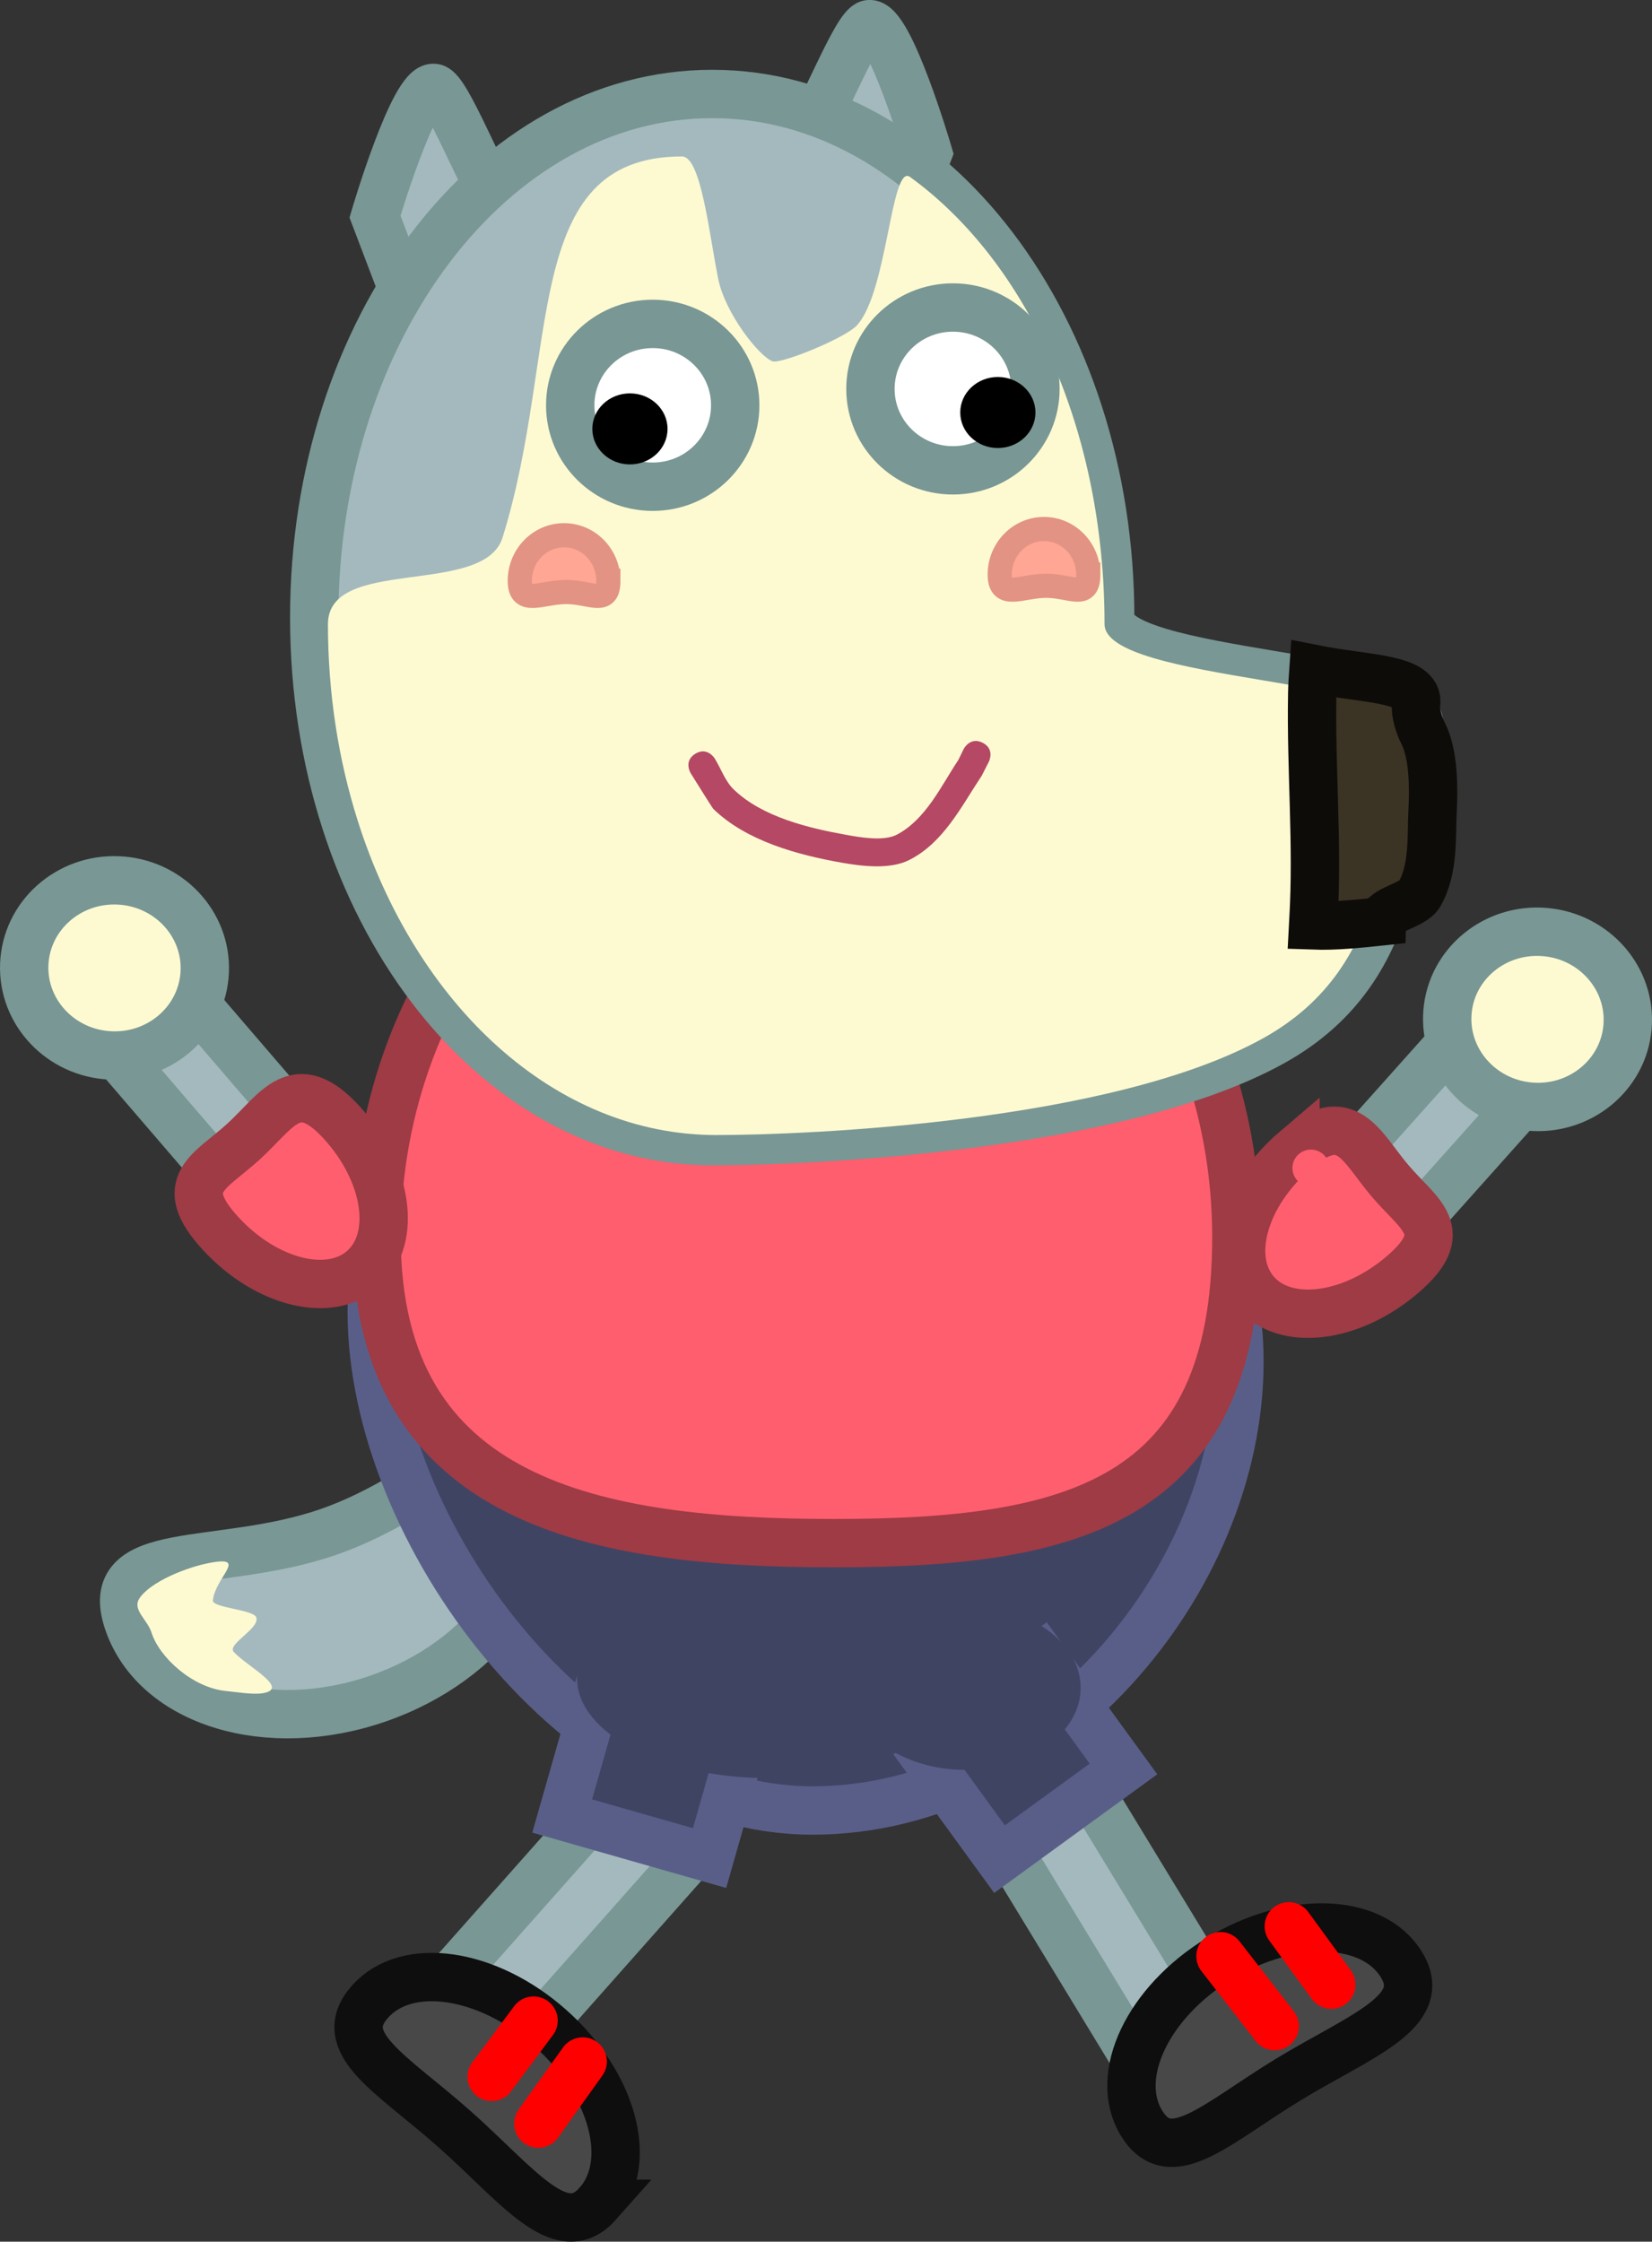 <svg version="1.1" xmlns="http://www.w3.org/2000/svg" xmlns:xlink="http://www.w3.org/1999/xlink" width="170.82" height="231.735" viewBox="0,0,170.82,231.735"><rect x="0" y="0" width="170.82" height="231.735" fill="#333333" stroke="none"/><g transform="translate(-153.911,-63.271)"><g data-paper-data="{&quot;isPaintingLayer&quot;:true}" fill-rule="nonzero" stroke-linejoin="miter" stroke-miterlimit="10" stroke-dasharray="" stroke-dashoffset="0" style="mix-blend-mode: normal"><g stroke-width="5"><path d="M271.526,276.468l-14.261,-23.429l8.834,-5.377l14.261,23.429z" fill="#a4b9bd" stroke="#799794" stroke-linecap="butt"/><path d="M298.831,266.383c2.97,4.879 -4.299,7.354 -11.723,11.873c-7.424,4.519 -12.193,9.371 -15.163,4.492c-2.97,-4.879 0.642,-12.497 8.066,-17.016c7.424,-4.519 15.85,-4.227 18.82,0.651z" fill="#484848" stroke="#0e0e0e" stroke-linecap="butt"/><path d="M280.111,265.497l5.606,7.225" fill="none" stroke="#ff0000" stroke-linecap="round"/><path d="M287.174,262.406l4.394,6.028" fill="none" stroke="#ff0000" stroke-linecap="round"/></g><g stroke-width="5"><path d="M199.86,268.304l18.199,-20.52l7.737,6.862l-18.199,20.52z" fill="#a4b9bd" stroke="#799794" stroke-linecap="butt"/><path d="M215.712,291.089c-3.79,4.273 -8.293,-1.946 -14.796,-7.713c-6.503,-5.767 -12.542,-8.898 -8.753,-13.171c3.79,-4.273 12.133,-3.062 18.636,2.705c6.503,5.767 8.702,13.906 4.912,18.179z" fill="#484848" stroke="#0e0e0e" stroke-linecap="butt"/><path d="M209.082,272.152l-4.332,5.818" fill="none" stroke="#ff0000" stroke-linecap="round"/><path d="M209.574,282.801l4.589,-6.419" fill="none" stroke="#ff0000" stroke-linecap="round"/></g><g stroke-linecap="butt"><path d="M208.378,216.763c2.858,8.294 -4.05,18.196 -15.43,22.116c-11.379,3.921 -22.921,0.376 -25.778,-7.918c-2.858,-8.294 9.273,-5.386 20.652,-9.307c11.379,-3.921 17.698,-13.185 20.556,-4.892z" fill="#a4b9bd" stroke="#799794" stroke-width="5"/><path d="M181.043,238.315c-0.999,0.158 -2.809,-0.143 -3.769,-0.236c-3.44,-0.333 -6.887,-3.468 -7.698,-6.042c-0.421,-1.334 -1.988,-2.337 -1.272,-3.493c1.051,-1.696 4.957,-3.347 7.679,-3.777c3.426,-0.541 0.185,1.605 -0.062,3.942c-0.083,0.785 4.231,0.944 4.492,1.772c0.365,1.157 -3.063,2.754 -2.328,3.564c1.358,1.496 5.927,3.801 2.958,4.27z" fill="#fdfad2" stroke="none" stroke-width="0"/></g><path d="M282.069,204.057c0,22.775 -20.08,46.376 -44.152,46.376c-24.072,0 -45.567,-28.738 -45.567,-51.513c0,-22.775 23.366,-1.168 47.438,-1.168c24.072,0 42.281,-16.47 42.281,6.305z" fill="#404463" stroke="#595e89" stroke-width="5" stroke-linecap="butt"/><path d="M257.264,255.463l-8.491,-11.673l12.817,-9.323l8.491,11.673z" fill="#404463" stroke="#595e89" stroke-width="5" stroke-linecap="butt"/><path d="M265.654,237.748c0,4.689 -5.322,8.491 -11.887,8.491c-6.565,0 -11.887,-3.801 -11.887,-8.491c0,-4.689 5.322,-8.491 11.887,-8.491c6.565,0 11.887,3.801 11.887,8.491z" fill="#404463" stroke="none" stroke-width="0" stroke-linecap="butt"/><path d="M212.04,251.002l3.961,-13.88l15.241,4.35l-3.961,13.88z" fill="#404463" stroke="#595e89" stroke-width="5" stroke-linecap="butt"/><path d="M253.201,236.757c0,5.705 -8.87,10.33 -19.812,10.33c-10.942,0 -19.812,-4.625 -19.812,-10.33c0,-5.705 8.87,-10.33 19.812,-10.33c10.942,0 19.812,4.625 19.812,10.33z" fill="#404463" stroke="none" stroke-width="0" stroke-linecap="butt"/><path d="M281.755,191.179c0,27.506 -17.071,31.618 -41.621,31.618c-24.549,0 -47.281,-4.112 -47.281,-31.618c0,-27.506 19.901,-49.803 44.451,-49.803c24.549,0 44.451,22.298 44.451,49.803z" fill="#ff5e6e" stroke="#9e3b45" stroke-width="5" stroke-linecap="butt"/><g stroke-width="5" stroke-linecap="butt"><path d="M171.251,163.673l15.129,17.599l-7.297,6.273l-15.129,-17.599z" data-paper-data="{&quot;index&quot;:null}" fill="#a4b9bd" stroke="#799794"/><path d="M189.226,179.293c4.736,5.165 5.773,11.921 2.317,15.09c-3.456,3.169 -10.097,1.552 -14.833,-3.613c-4.736,-5.165 -1.045,-6.345 2.412,-9.514c3.456,-3.169 5.369,-7.127 10.105,-1.962z" data-paper-data="{&quot;index&quot;:null}" fill="#ff5e6e" stroke="#9e3b45"/><path d="M165.384,172.38c-5.154,-0.209 -9.168,-4.43 -8.965,-9.428c0.203,-4.998 4.545,-8.88 9.699,-8.671c5.154,0.209 9.168,4.43 8.965,9.428c-0.203,4.998 -4.545,8.88 -9.699,8.671z" fill="#fdfad2" stroke="#799794"/></g><g stroke-linecap="butt"><path d="M312.343,176.127l-15.464,17.306l-7.176,-6.412l15.464,-17.306z" fill="#a4b9bd" stroke="#799794" stroke-width="5"/><path d="M287.865,182.153c5.337,-4.541 6.746,-0.377 9.785,3.194c3.039,3.571 6.556,5.198 1.219,9.739c-5.337,4.541 -12.127,5.327 -15.165,1.755c-3.039,-3.571 -1.176,-10.148 4.161,-14.689z" fill="#ff5e6e" stroke="#9e3b45" stroke-width="5"/><path d="M289.301,185.921c-1.051,-0.088 -1.832,-1.01 -1.744,-2.061c0.088,-1.051 1.01,-1.832 2.061,-1.744c1.051,0.088 1.832,1.01 1.744,2.061c-0.088,1.051 -1.01,1.832 -2.061,1.744z" fill="#ff5e6e" stroke="none" stroke-width="0.5"/><path d="M313.645,159.621c5.14,0.428 8.971,4.816 8.556,9.801c-0.415,4.985 -4.919,8.678 -10.06,8.25c-5.14,-0.428 -8.971,-4.816 -8.556,-9.801c0.415,-4.985 4.919,-8.678 10.06,-8.25z" fill="#fdfad2" stroke="#799794" stroke-width="5"/></g><g stroke="#799794"><path d="M233.83,81.462c0,0 1.15,-1.353 3.28,-3.923c1.76,-2.124 5.322,-11.57 6.658,-11.769c2.103,-0.313 6.111,13.305 6.111,13.305l-5.807,15.276z" data-paper-data="{&quot;index&quot;:null}" fill="#a4b9bd" stroke-width="5" stroke-linecap="round"/><path d="M198.494,100.94l-5.807,-15.276c0,0 4.008,-13.618 6.111,-13.305c1.336,0.199 4.898,9.645 6.658,11.769c2.13,2.57 3.28,3.923 3.28,3.923z" fill="#a4b9bd" stroke-width="5" stroke-linecap="round"/><path d="M268.706,127.112c0,6.154 33.344,5.804 31.906,11.316c-2.597,9.953 -0.991,24.719 -15.104,32.557c-16.04,8.908 -48.352,10.254 -57.953,10.254c-22.727,0 -41.151,-24.233 -41.151,-54.127c0,-29.893 18.424,-54.127 41.151,-54.127c22.727,0 41.151,24.233 41.151,54.127z" fill="#a4b9bd" stroke-width="5" stroke-linecap="butt"/><path d="M268.123,127.798c0,6.004 32.533,5.663 31.13,11.041c-2.534,9.711 -0.967,24.117 -14.737,31.765c-15.65,8.692 -47.176,10.004 -56.544,10.004c-16.723,0 -31.058,-13.447 -37.096,-32.57c-1.968,-6.234 -3.055,-13.07 -3.055,-20.241c0,-7.089 16.13,-2.781 18.056,-8.957c5.998,-19.235 1.773,-39.395 18.558,-39.395c1.967,0 2.807,8.03 3.74,12.66c0.715,3.551 4.253,8.05 5.626,8.518c0.867,0.296 7.515,-2.395 8.73,-3.73c3.172,-3.486 3.5,-16.767 5.483,-15.327c12.175,8.843 20.108,26.156 20.108,46.23z" fill="#fdfad2" stroke-width="0" stroke-linecap="butt"/></g><path d="M300.34,136.069c-0.116,0.805 0.291,2.164 0.718,2.996c1.129,2.201 1.103,5.777 0.981,8.116c-0.13,2.508 0.153,5.899 -1.344,8.52c-0.685,1.2 -3.8,1.587 -3.853,2.808c-2.589,0.274 -4.905,0.51 -7.153,0.43c0.01,-0.188 0.019,-0.371 0.03,-0.549c0.467,-7.91 -0.268,-15.527 -0.12,-23.456c0.016,-0.837 0.073,-1.673 0.131,-2.508c5.435,1.086 11.005,0.914 10.61,3.644z" fill="#3b3324" stroke="#0e0c09" stroke-width="5" stroke-linecap="butt"/><path d="M216.817,123.315c0,2.603 -1.824,1.155 -4.353,1.155c-2.53,0 -4.808,1.448 -4.808,-1.155c0,-2.603 2.051,-4.713 4.58,-4.713c2.53,0 4.58,2.11 4.58,4.713z" fill="#ffa694" stroke="#e29384" stroke-width="2.5" stroke-linecap="butt"/><path d="M266.443,122.671c0,2.603 -1.824,1.155 -4.353,1.155c-2.53,0 -4.808,1.448 -4.808,-1.155c0,-2.603 2.051,-4.713 4.58,-4.713c2.53,0 4.58,2.11 4.58,4.713z" fill="#ffa694" stroke="#e29384" stroke-width="2.5" stroke-linecap="butt"/><g stroke-linecap="butt"><g fill="#ffffff" stroke="#799794" stroke-width="5"><path d="M260.978,103.476c0,4.649 -3.82,8.417 -8.531,8.417c-4.712,0 -8.531,-3.769 -8.531,-8.417c0,-4.649 3.82,-8.417 8.531,-8.417c4.712,0 8.531,3.769 8.531,8.417z"/></g><path d="M260.978,105.914c0,2.028 -1.741,3.672 -3.888,3.672c-2.147,0 -3.888,-1.644 -3.888,-3.672c0,-2.028 1.741,-3.672 3.888,-3.672c2.147,0 3.888,1.644 3.888,3.672z" fill="#000000" stroke="none" stroke-width="0"/></g><path d="M229.935,105.17c0,4.649 -3.82,8.417 -8.531,8.417c-4.712,0 -8.531,-3.769 -8.531,-8.417c0,-4.649 3.82,-8.417 8.531,-8.417c4.712,0 8.531,3.769 8.531,8.417z" fill="#ffffff" stroke="#799794" stroke-width="5" stroke-linecap="butt"/><path d="M222.935,107.608c0,2.028 -1.741,3.672 -3.888,3.672c-2.147,0 -3.888,-1.644 -3.888,-3.672c0,-2.028 1.741,-3.672 3.888,-3.672c2.147,0 3.888,1.644 3.888,3.672z" fill="#000000" stroke="none" stroke-width="0" stroke-linecap="butt"/><path d="M255.513,140.051c1.303,0.652 0.652,1.955 0.652,1.955l-0.739,1.453c-2.09,3.131 -3.925,6.915 -7.501,8.716c-2.003,1.009 -4.899,0.644 -7.003,0.272c-4.513,-0.797 -9.839,-2.232 -13.247,-5.55c-0.119,-0.115 -2.17,-3.415 -2.343,-3.691c0,0 -0.772,-1.236 0.463,-2.008c1.236,-0.772 2.008,0.463 2.008,0.463c0.668,1.068 1.071,2.345 1.977,3.22c2.95,2.852 7.768,4.001 11.635,4.693c1.425,0.255 3.882,0.702 5.264,-0.035c2.991,-1.595 4.554,-5.044 6.322,-7.698l0.557,-1.139c0,0 0.652,-1.303 1.955,-0.652z" fill="#b54865" stroke="none" stroke-width="0.5" stroke-linecap="butt"/></g></g></svg>